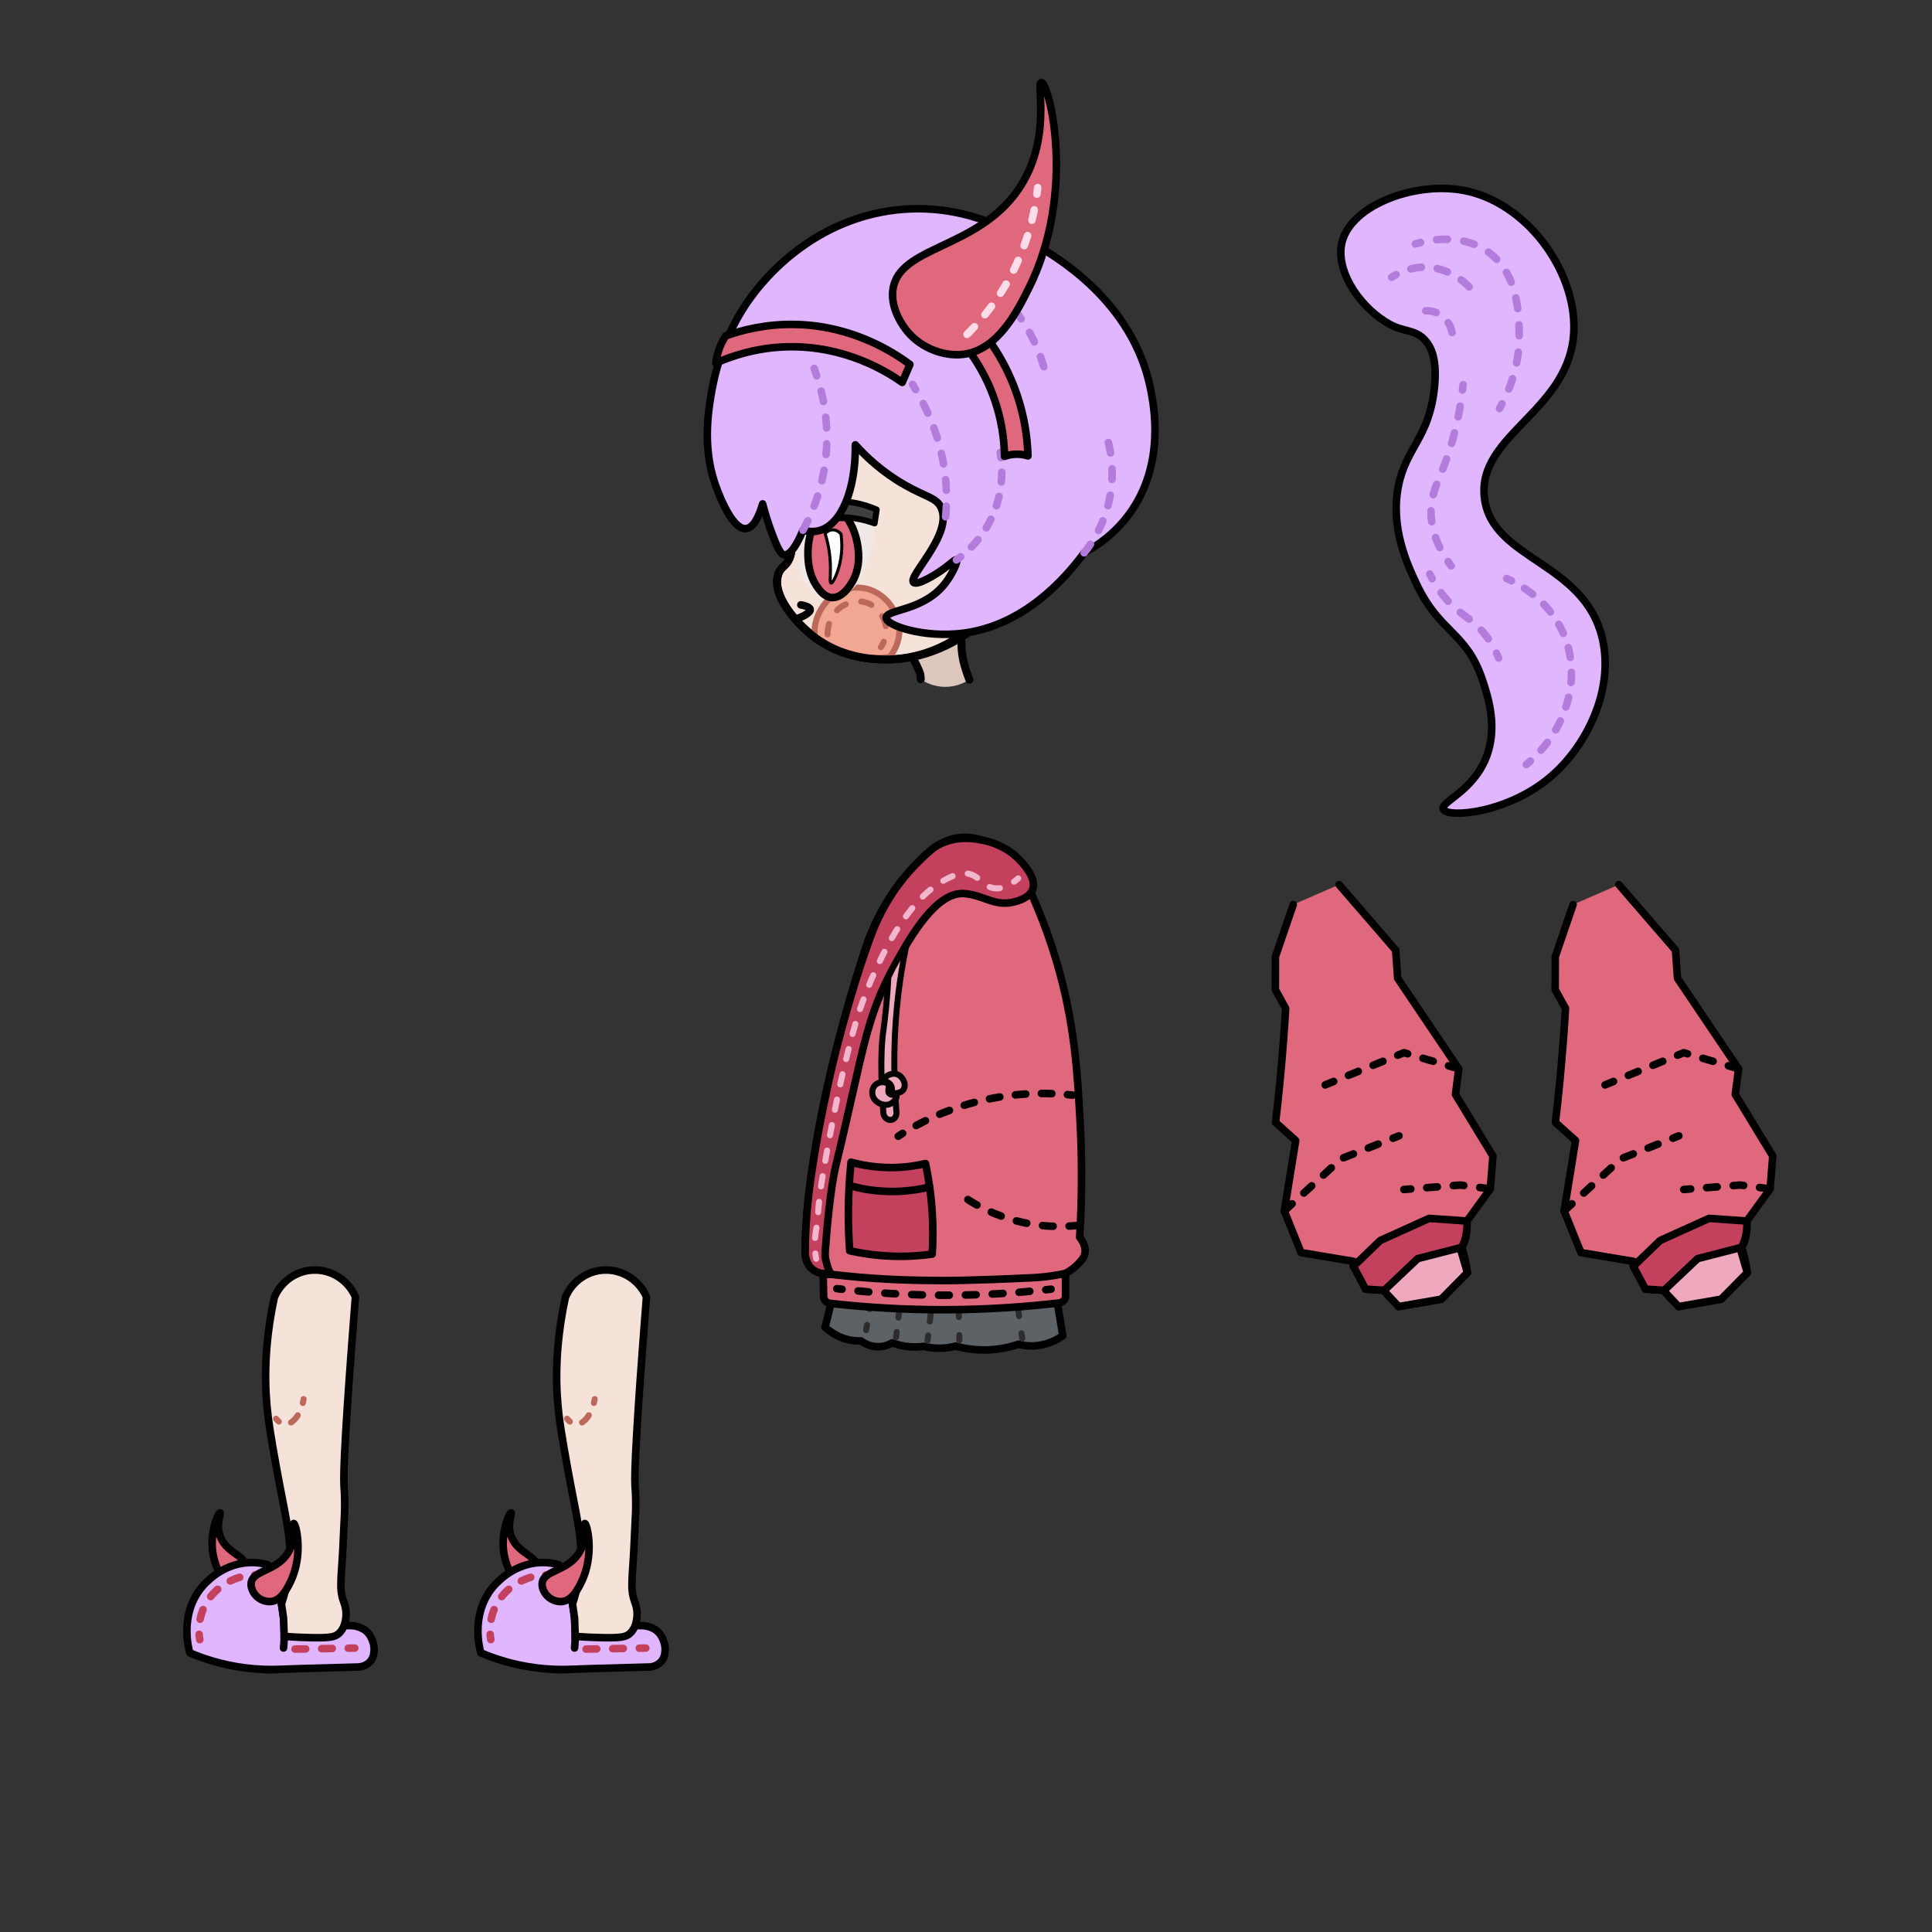 <?xml version="1.0" encoding="UTF-8"?>
<svg id="CharacterSide" xmlns="http://www.w3.org/2000/svg" viewBox="0 0 640 640">
  <rect x="0" y="0" width="640" height="640" fill="#333333" stroke="none"/>
  <defs>
    <style>
      .cls-1, .cls-2, .cls-3, .cls-4, .cls-5, .cls-6, .cls-7, .cls-8, .cls-9, .cls-10, .cls-11, .cls-12, .cls-13, .cls-14, .cls-15, .cls-16, .cls-17, .cls-18, .cls-19, .cls-20, .cls-21, .cls-22, .cls-23, .cls-24, .cls-25, .cls-26, .cls-27, .cls-28, .cls-29, .cls-30, .cls-31, .cls-32, .cls-33, .cls-34, .cls-35, .cls-36 {
        stroke-linecap: round;
        stroke-linejoin: round;
      }

      .cls-1, .cls-2, .cls-3, .cls-4, .cls-5, .cls-7, .cls-8, .cls-9, .cls-10, .cls-37, .cls-15, .cls-16, .cls-17, .cls-18, .cls-20, .cls-21, .cls-28, .cls-29, .cls-30, .cls-31, .cls-33, .cls-35, .cls-36 {
        stroke-width: 2.5px;
      }

      .cls-1, .cls-2, .cls-38, .cls-4, .cls-5, .cls-7, .cls-8, .cls-10, .cls-11, .cls-12, .cls-13, .cls-14, .cls-16, .cls-18, .cls-19, .cls-20, .cls-21, .cls-22, .cls-25, .cls-26, .cls-27, .cls-28, .cls-29, .cls-30, .cls-32, .cls-33, .cls-34, .cls-35, .cls-36 {
        fill: none;
      }

      .cls-1, .cls-29, .cls-30 {
        stroke: #c4415e;
      }

      .cls-2 {
        stroke-dasharray: 0 0 3.33 4.99;
      }

      .cls-2, .cls-4, .cls-5, .cls-8, .cls-28, .cls-35, .cls-36 {
        stroke: #b37bdb;
      }

      .cls-3, .cls-38, .cls-39, .cls-6, .cls-7, .cls-9, .cls-10, .cls-37, .cls-15, .cls-17, .cls-18, .cls-20, .cls-23, .cls-24, .cls-31, .cls-32 {
        stroke: #000;
      }

      .cls-3, .cls-24 {
        fill: #eeaabc;
      }

      .cls-38, .cls-39, .cls-37, .cls-40 {
        stroke-miterlimit: 10;
      }

      .cls-38, .cls-39, .cls-32 {
        stroke-width: 2.64px;
      }

      .cls-4, .cls-20, .cls-21, .cls-29, .cls-33, .cls-34 {
        stroke-dasharray: 0 0 3.52 5.29;
      }

      .cls-39, .cls-37 {
        fill: #f5e3d9;
      }

      .cls-5 {
        stroke-dasharray: 0 0 3.61 5.42;
      }

      .cls-6 {
        fill: #fff;
      }

      .cls-7 {
        stroke-dasharray: 0 0 3.56 5.34;
      }

      .cls-8 {
        stroke-dasharray: 0 0 3.22 4.83;
      }

      .cls-9 {
        fill: #e0687c;
      }

      .cls-10 {
        stroke-dasharray: 0 0 3.46 5.19;
      }

      .cls-11, .cls-12, .cls-13, .cls-14, .cls-19, .cls-40, .cls-22, .cls-23, .cls-24, .cls-25, .cls-26, .cls-27, .cls-34 {
        stroke-width: 2px;
      }

      .cls-11, .cls-40, .cls-22, .cls-34 {
        stroke: #bc695c;
      }

      .cls-41 {
        fill: #ddc7bc;
      }

      .cls-12 {
        stroke-dasharray: 0 0 3.1 4.64;
      }

      .cls-12, .cls-13, .cls-19, .cls-25, .cls-26 {
        stroke: #2d2b2c;
      }

      .cls-13 {
        stroke-dasharray: 0 0 3.16 4.74;
      }

      .cls-14 {
        stroke-dasharray: 0 0 3.44 5.16;
      }

      .cls-14, .cls-27 {
        stroke: #f2b6cf;
      }

      .cls-15 {
        fill: #dfb6ff;
      }

      .cls-16, .cls-21 {
        stroke: #7a94dd;
      }

      .cls-42 {
        fill: #efe8e6;
      }

      .cls-17 {
        fill: #c4415e;
      }

      .cls-40 {
        fill: #f1a791;
      }

      .cls-22 {
        stroke-dasharray: 0 0 3.3 4.4;
      }

      .cls-23 {
        fill: #3f3f3f;
      }

      .cls-25 {
        stroke-dasharray: 0 0 3.54 5.31;
      }

      .cls-26 {
        stroke-dasharray: 0 0 3.83 5.75;
      }

      .cls-28 {
        stroke-dasharray: 0 0 3.66 5.49;
      }

      .cls-30 {
        stroke-dasharray: 0 0 3.35 5.02;
      }

      .cls-31 {
        fill: #5d6266;
      }

      .cls-33 {
        stroke: #ffdce9;
      }

      .cls-36 {
        stroke-dasharray: 0 0 3.61 5.42;
      }
    </style>
  </defs>
  <path class="cls-41" d="M302.75,217.4l8.46-2.81c2.42-1.19,4.85-2.38,7.27-3.57-.05,3.27,.31,7.25,1.69,11.52,.29,.91,.61,1.77,.95,2.59-1.06,.7-3.99,2.44-8.12,2.4-4.08-.04-6.95-1.8-8-2.52-.02-.52-.07-1.08-.15-1.66-.36-2.49-1.26-4.5-2.11-5.96Z"/>
  <path class="cls-32" d="M302.17,217.53c1.59,2.96,2.58,5.23,2.69,5.83,.06,.29,.09,.58,.09,.58,.05,.44,.06,.82,.06,1.08"/>
  <path class="cls-32" d="M318.48,212.39c-.03,2.65,.28,4.76,.59,6.22,.36,1.7,.85,3.2,1.1,3.94,.35,1.05,.69,1.93,.95,2.59"/>
  <path class="cls-9" d="M177.68,518.84c-.09,1.53-1.36,2.67-1.64,2.91-1.3,1.11-3.13,1.4-4.51,1-2.59-.77-3.55-4.04-4.09-5.91-2.31-7.95,1.3-15.82,1.88-15.71,.42,.08-1.65,4.17,.28,8.42,2.31,5.09,8.28,5.87,8.08,9.28Z"/>
  <path class="cls-15" d="M189.12,552.99c1.41-.09,8.15-.31,26.2-.78,.48-.05,2.68-.33,4-2.16,.85-1.17,.94-2.43,1-3.17,.12-1.59-.32-2.81-.56-3.44-.14-.38-.53-1.42-1.28-2.33-1.82-2.24-4.76-2.55-5.56-2.61-10.01,.05-20.02,.1-30.04,.15-.17,4.77-.35,9.53-.52,14.3,1.15,.09,2.39,.15,3.71,.15,1.59,0,2.82-.08,3.04-.1Z"/>
  <path class="cls-15" d="M190.33,545.93c.75-7.55-.39-13.47-.97-16.03-1.07-4.67-2.68-8.55-4.23-11.57-1.54-.42-3.83-.86-6.58-.68-9.03,.58-14.59,7.24-15.41,8.25-7.39,9.13-4.17,20.58-3.85,21.63,4.59,1.95,10.76,4,18.24,4.96,4.31,.55,8.22,.64,11.6,.5"/>
  <g>
    <path class="cls-1" d="M162.59,543.15c-.07-.44-.16-1.04-.21-1.75"/>
    <path class="cls-30" d="M162.7,536.4c.24-1.17,.61-2.41,1.17-3.68,2.6-5.86,7.51-8.36,8.89-9.04,1.97-.97,3.87-1.48,5.52-1.73"/>
    <path class="cls-1" d="M180.78,521.73c.7-.02,1.29,0,1.76,.03"/>
  </g>
  <path class="cls-37" d="M187.29,429.77c-3.67,17.03-3.2,30.3-2.1,39.25,.69,5.6,2.35,14.9,3.85,22.81,2.61,13.69,4.3,20.18,2.96,29.63-.6,4.21-1.59,7.6-2.36,9.83,.23,1.58,.46,3.16,.69,4.74,.07,2.01,.15,4.02,.22,6.03,3.69,.29,6.81,.4,9.15,.44,5.99,.11,7.59-.22,8.89-1.33,1.9-1.63,2.25-4.21,2.37-5.04,.39-2.73-.48-4.92-.74-5.63-1.68-4.54-.54-8.23-.01-22.21,.16-4.21,.35-6.18,.39-8.76,.05-3.89-.19-6.75-.23-7.25-.28-4.32,.4-19.71,3.78-62.67-2.42-5.59-8.01-9.13-14-8.89-5.63,.23-10.66,3.77-12.86,9.05Z"/>
  <path class="cls-29" d="M194.15,546.28c6.59-.11,13.19-.22,19.78-.33"/>
  <g>
    <path class="cls-11" d="M187.86,469.96c.31,.4,.62,.71,.91,.96"/>
    <path class="cls-22" d="M192.81,471.21c1.23-.78,2.41-2.28,3.24-4.34"/>
    <path class="cls-11" d="M196.73,464.76c.1-.42,.19-.85,.27-1.29"/>
  </g>
  <path class="cls-9" d="M179.6,524.4c-.23,1.88,1.07,3.55,1.36,3.91,1.34,1.64,3.51,2.4,5.27,2.21,3.33-.36,5.21-4.13,6.29-6.29,4.58-9.17,1.92-19.57,1.19-19.56-.53,0,1.08,5.45-2.21,10.2-3.94,5.69-11.39,5.32-11.9,9.52Z"/>
  <path class="cls-9" d="M81.27,518.84c-.09,1.53-1.36,2.67-1.64,2.91-1.3,1.11-3.13,1.4-4.51,1-2.59-.77-3.55-4.04-4.09-5.91-2.31-7.95,1.3-15.82,1.88-15.71,.42,.08-1.65,4.17,.28,8.42,2.31,5.09,8.28,5.87,8.08,9.28Z"/>
  <path class="cls-15" d="M92.71,552.99c1.41-.09,8.15-.31,26.2-.78,.48-.05,2.68-.33,4-2.16,.85-1.17,.94-2.43,1-3.17,.12-1.59-.32-2.81-.56-3.44-.14-.38-.53-1.42-1.28-2.33-1.82-2.24-4.76-2.55-5.56-2.61-10.01,.05-20.02,.1-30.04,.15-.17,4.77-.35,9.53-.52,14.3,1.15,.09,2.39,.15,3.71,.15,1.59,0,2.82-.08,3.04-.1Z"/>
  <path class="cls-15" d="M93.92,545.93c.75-7.55-.39-13.47-.97-16.03-1.07-4.67-2.68-8.55-4.23-11.57-1.54-.42-3.83-.86-6.58-.68-9.03,.58-14.59,7.24-15.41,8.25-7.39,9.13-4.17,20.58-3.85,21.63,4.59,1.95,10.76,4,18.24,4.96,4.31,.55,8.22,.64,11.6,.5"/>
  <g>
    <path class="cls-1" d="M66.18,543.15c-.07-.44-.16-1.04-.21-1.75"/>
    <path class="cls-30" d="M66.29,536.4c.24-1.17,.61-2.41,1.17-3.68,2.6-5.86,7.51-8.36,8.89-9.04,1.97-.97,3.87-1.48,5.52-1.73"/>
    <path class="cls-1" d="M84.37,521.73c.7-.02,1.29,0,1.76,.03"/>
  </g>
  <path class="cls-37" d="M90.88,429.77c-3.67,17.03-3.2,30.3-2.1,39.25,.69,5.6,2.35,14.9,3.85,22.81,2.61,13.69,4.3,20.18,2.96,29.63-.6,4.21-1.59,7.6-2.36,9.83,.23,1.58,.46,3.16,.69,4.74,.07,2.01,.15,4.02,.22,6.03,3.69,.29,6.81,.4,9.15,.44,5.99,.11,7.59-.22,8.89-1.33,1.9-1.63,2.25-4.21,2.37-5.04,.39-2.73-.48-4.92-.74-5.63-1.68-4.54-.54-8.23-.01-22.21,.16-4.21,.35-6.18,.39-8.76,.05-3.89-.19-6.75-.23-7.25-.28-4.32,.4-19.71,3.78-62.67-2.42-5.59-8.01-9.13-14-8.89-5.63,.23-10.66,3.77-12.86,9.05Z"/>
  <path class="cls-29" d="M97.74,546.28c6.59-.11,13.19-.22,19.78-.33"/>
  <g>
    <path class="cls-11" d="M91.45,469.96c.31,.4,.62,.71,.91,.96"/>
    <path class="cls-22" d="M96.4,471.21c1.23-.78,2.41-2.28,3.24-4.34"/>
    <path class="cls-11" d="M100.32,464.76c.1-.42,.19-.85,.27-1.29"/>
  </g>
  <path class="cls-9" d="M83.19,524.4c-.23,1.88,1.07,3.55,1.36,3.91,1.34,1.64,3.51,2.4,5.27,2.21,3.33-.36,5.21-4.13,6.29-6.29,4.58-9.17,1.92-19.57,1.19-19.56-.53,0,1.08,5.45-2.21,10.2-3.94,5.69-11.39,5.32-11.9,9.52Z"/>
  <g>
    <path class="cls-31" d="M275.4,431.13c-.66,2.95-1.37,5.79-2.09,8.52,1.22,1.1,2.95,2.39,5.15,3.32,2.71,1.15,5.09,1.28,6.71,1.2,.96,.7,2.62,1.7,4.81,1.92,2.55,.26,4.54-.66,5.58-1.25,1.57,.58,3.5,1.1,5.72,1.28,1.76,.15,3.34,.06,4.69-.13,1.59,.4,3.55,.7,5.79,.63,1.81-.05,3.41-.34,4.78-.7,2.86,.79,6.53,1.42,10.79,1.25,3.95-.16,7.35-.96,10.05-1.87,1.87,.49,4.69,.9,8.05,.14,2.82-.63,5.07-1.87,6.64-2.94-2.21-13.45-4.43-26.9-6.64-40.35-1.87,.04-4,.23-6.31,.7-2.31,.47-4.37,1.12-6.17,1.83-2.66-.37-5.87-.51-9.49,0-2.37,.33-4.5,.89-6.38,1.52-1.03-.2-2.3-.33-3.76-.22-1.57,.13-2.91,.51-3.96,.91-1.3-.81-3-1.68-5.07-2.22-1.64-.43-3.12-.54-4.33-.52-1.06-.44-2.29-.82-3.69-1.04-2.8-.44-5.2-.05-6.96,.46-3.04-1-6.08-2-9.12-2.99-.86,9.33-2.34,19.64-4.79,30.54Z"/>
    <g>
      <path class="cls-19" d="M286.91,440.62c.11-.57,.21-1.15,.31-1.73"/>
      <path class="cls-25" d="M288.08,433.64c.29-1.94,.57-3.95,.82-6.04,.38-3.1,.67-6.07,.89-8.9"/>
      <path class="cls-19" d="M289.98,416.05c.04-.59,.08-1.18,.11-1.76"/>
    </g>
    <g>
      <path class="cls-19" d="M296.82,442.96c.07-.58,.15-1.16,.22-1.75"/>
      <path class="cls-13" d="M297.61,436.5c.08-.66,.15-1.32,.23-1.99,.75-6.54,1.39-12.96,1.95-19.24"/>
      <path class="cls-19" d="M299.99,412.91c.05-.59,.1-1.17,.15-1.75"/>
    </g>
    <g>
      <path class="cls-19" d="M307.23,444.11c.08-.57,.16-1.16,.24-1.74"/>
      <path class="cls-12" d="M308.03,437.75c.11-.98,.21-1.97,.31-2.98,.34-3.52,.58-6.91,.75-10.15"/>
      <path class="cls-19" d="M309.2,422.31c.02-.59,.05-1.18,.06-1.76"/>
    </g>
    <g>
      <path class="cls-19" d="M338.64,443.42c-.09-.58-.17-1.16-.26-1.74"/>
      <path class="cls-26" d="M337.58,435.99c-.26-1.94-.52-3.91-.77-5.91-.44-3.49-.83-6.91-1.19-10.26"/>
      <path class="cls-19" d="M335.32,416.95c-.06-.59-.12-1.17-.17-1.75"/>
    </g>
    <g>
      <path class="cls-19" d="M317.8,444.04c0-.58,0-1.17-.02-1.76"/>
      <path class="cls-19" d="M317.63,436.28c-.02-.59-.05-1.18-.08-1.76"/>
    </g>
  </g>
  <path class="cls-9" d="M302.19,287.72c-9.94,10.61-13.99,22.03-15.2,25.56,0,0-19.51,56.8-20.3,100.59-.03,1.64,.11,4.19,1.83,5.98,1.33,1.39,3.1,1.81,4.17,1.96,.05,2.44,.1,4.88,.15,7.31-.01,.13-.11,1.27,.77,2.06,.64,.58,1.4,.6,1.6,.6,11.51,1.29,24.45,2.14,38.59,2.08,13.47-.06,25.84-.94,36.89-2.22,.22-.01,.87-.08,1.47-.58,.55-.46,.75-1.03,.81-1.25v-8c2.13-1.13,3.58-2.45,4.54-3.5,.87-.96,1.48-1.64,1.78-2.67,.78-2.64-1.17-5.2-1.63-5.78,.92-15.38,.66-28.33,.15-37.93-.89-16.75-1.85-33.09-7.7-53.04-3.97-13.52-8.86-24.21-12.6-31.44-1-1.3-8.57-10.81-19.1-10.04-6.92,.51-11.53,5.3-16.21,10.3Z"/>
  <path class="cls-17" d="M275.24,422.13c-.26-.49-.53-1.05-.77-1.67-.3-.75-.51-1.45-.66-2.07,0,0,0,0,0,0-.4-1.24-.55-2.56-.44-3.96,1.48-20.58,3.47-28.16,3.47-28.16,9.32-38.23,9.64-48.76,19.86-67.15,4.91-8.84,13.47-23.88,22.81-23.11,6.78,.56,10.5,4.92,17.78,2.37,1.21-.42,3.92-1.41,4.79-3.76,1.24-3.36-2.11-7.25-3.6-8.98-5.03-5.84-11.95-7.15-13.77-7.47-2.33-.41-7.57-1.26-13,1.3-2.41,1.14-3.88,2.52-6.72,5.25-5.92,5.68-9.41,11.17-10.62,13.17-3.58,5.86-5.43,10.85-6.33,13.33-7.37,20.3-12.38,41.94-12.81,43.82-.57,2.48-4.3,18.93-6.52,34.47-1.23,8.66-1.75,15.32-1.93,21.49-.05,1.61-.06,2.94-.07,3.85,0,1.19,.36,3.06,1.41,4.53,2.1,2.94,6.53,2.8,7.13,2.77Z"/>
  <g>
    <path class="cls-27" d="M270.36,416.98c-.08-.44-.18-1.03-.26-1.74"/>
    <path class="cls-14" d="M270,410.09c.11-1.37,.29-2.35,.36-2.77,1.14-6.36-.19-5.84,3.78-27,2.33-12.44,4.31-22.99,8.22-37.56,0,0,.26-.98,.49-1.8,5.15-18.69,14.14-32.81,14.14-32.81,5.77-9.07,10.18-12.94,13.93-15.41,6.12-4.03,9.17-3.48,10.07-3.26,3.7,.9,4.69,4.21,8.3,4.74,1.56,.23,3.07-.15,4.44-.8"/>
    <path class="cls-27" d="M335.92,292.07c.49-.36,.94-.74,1.36-1.11"/>
  </g>
  <path class="cls-18" d="M272.7,421.82c1.74,.22,4.23,.52,7.22,.83,13.59,1.4,23.87,1.49,32.44,1.56,0,0,8.98,.06,29.44-.93,1.24-.06,3.9-.2,7.33-.74,1.68-.26,3.02-.54,3.83-.72"/>
  <g>
    <path class="cls-18" d="M277.2,426.87c.58,.07,1.16,.14,1.75,.21"/>
    <path class="cls-7" d="M284.25,427.64c9.45,.92,19.81,1.48,30.97,1.41,10.25-.06,19.8-.64,28.56-1.52"/>
    <path class="cls-18" d="M346.43,427.25c.59-.06,1.17-.13,1.75-.2"/>
  </g>
  <path class="cls-20" d="M357.66,405.87c-4.99,.59-13.33,.91-22.96-2-7.05-2.13-12.42-5.27-16-7.78"/>
  <g>
    <path class="cls-18" d="M297.53,376.4c.47-.3,.96-.62,1.48-.95"/>
    <path class="cls-10" d="M303.5,372.84c6.66-3.62,16.04-7.58,27.82-9.48,7.48-1.21,14.19-1.3,19.7-.96"/>
    <path class="cls-18" d="M353.61,362.6c.6,.05,1.18,.11,1.75,.17"/>
  </g>
  <path class="cls-17" d="M281.92,385c-.52,5.02-.86,10.52-.89,16.44-.02,4.57,.15,8.87,.44,12.89,3.75,.84,8.32,1.56,13.56,1.78,5.29,.22,9.95-.13,13.78-.67,.26-4.11,.31-8.73,0-13.78-.38-6.1-1.23-11.55-2.22-16.22-2.91,.69-6.6,1.28-10.89,1.33-5.63,.06-10.35-.84-13.78-1.78Z"/>
  <path class="cls-17" d="M281.93,392.89c3.13,.84,7.21,1.63,12,1.78,5.71,.18,10.52-.62,14.03-1.47"/>
  <g>
    <path class="cls-24" d="M300.25,313.04c-.61,2.9-1.16,5.88-1.64,8.94-2.68,16.85-2.82,32.45-1.67,46.22,.24,1.31-.54,2.51-1.55,2.76-1.17,.29-2.64-.68-2.76-2.26-.52-6.64-1.22-18.73,0-27.38,.58-4.16,1.28-10.16,1.62-17.56,.85-1.85,1.85-3.81,3-5.85,1-1.76,2.01-3.38,3.01-4.87Z"/>
    <path class="cls-24" d="M292.91,357.56c-.04-.89,2.37-2.4,4.33-1.67,1.93,.72,3.16,3.52,2,5.11-.75,1.02-2.38,1.41-4,.89,.2-.57,.34-1.33,.06-2.06-.57-1.46-2.36-1.52-2.39-2.28Z"/>
    <path class="cls-24" d="M294.13,359.12c-.71-.88-2.84-.9-4.11,.22-1.1,.97-1.22,2.51-.94,3.56,.59,2.24,3.35,3.57,5.39,2.94,1.66-.51,2.85-2.31,2.5-2.94-.31-.57-1.68,.11-2.4-.67-.78-.84,.28-2.22-.43-3.11Z"/>
  </g>
  <g>
    <path class="cls-16" d="M461.88,426.79c2.2-1.74,5.3-3.83,9.33-5.56,4.71-2.02,8.96-2.8,12-3.11"/>
    <g>
      <path class="cls-9" d="M428.41,299.65c-1.97,5.75-3.94,11.51-5.91,17.26,0,3.64-.02,7.28-.02,10.92,1.14,2.07,2.27,4.15,3.41,6.22-.19,3.3-.42,6.64-.67,10-.71,9.52-1.61,18.79-2.67,27.78l6.67,6c-1.26,7.78-2.52,15.56-3.78,23.33,1.85,4.59,3.7,9.19,5.56,13.78,5.79,.97,11.58,1.93,17.37,2.9-.07,.2-.28,.87,0,1.66,.23,.66,.68,1.03,.87,1.16,1.05,2.13,2.09,4.26,3.14,6.39,2.19,.14,4.38,.28,6.56,.42,.21,.56,.83,1.96,2.34,3.05,1.5,1.09,3.03,1.24,3.62,1.27,3.09-.6,5.6-1.43,7.44-2.15,2.44-.96,7.02-2.81,11.45-6.95,.63-.59,1.13-1.1,1.47-1.47,.08-1.23,.07-2.77-.2-4.5-.2-1.34-.51-2.52-.84-3.5,.27-.45,.64-1.14,.96-2.03,.52-1.48,.61-2.75,.71-4.3,.04-.63,.07-1.44,.05-2.4,2.58-3.55,5.15-7.1,7.73-10.65l.88-10.88c-4.14-6.8-8.27-13.6-12.41-20.4,.36-2.83,.72-5.66,1.08-8.49-6.74-10-13.48-20-20.22-30l-.67-9.33c-6.25-7.23-12.5-14.46-18.75-21.69"/>
      <path class="cls-17" d="M448.35,419.49c2.95-2.85,5.91-5.7,8.86-8.55,5.41-2.44,10.81-4.89,16.22-7.33,4.16,.29,8.33,.58,12.49,.87,.1,1.12,.12,2.68-.24,4.51-.36,1.81-.97,3.24-1.48,4.23,.48,1.45,.94,3.08,1.31,4.87,.26,1.24,.45,2.42,.59,3.52-2.89,2.93-5.78,5.85-8.67,8.78l-14.11,2.44c-1.47-1.79-2.94-3.58-4.4-5.37-2.19-.14-4.38-.28-6.56-.42-1.33-2.52-2.67-5.03-4-7.55Z"/>
      <path class="cls-3" d="M458.4,427.58c3.75-3.55,7.5-7.1,11.25-10.65,4.68-1.2,9.36-2.4,14.04-3.6,.8,2.75,1.61,5.51,2.41,8.26-2.89,2.93-5.78,5.85-8.67,8.78l-14.11,2.44c-1.64-1.75-3.28-3.49-4.92-5.24Z"/>
      <path class="cls-20" d="M425.43,401.16l18.89-17.33c6.37-2.52,12.74-5.04,19.11-7.56"/>
      <path class="cls-20" d="M493.65,393.82c-3.31-.42-6.62-.84-9.93-1.26-6.22,.49-12.44,.99-18.67,1.48"/>
      <path class="cls-20" d="M483.21,354.05c-6.05-1.78-12.1-3.56-18.15-5.33-8.69,3.56-17.38,7.11-26.07,10.67"/>
    </g>
  </g>
  <g>
    <path class="cls-16" d="M554.59,426.79c2.2-1.74,5.3-3.83,9.33-5.56,4.71-2.02,8.96-2.8,12-3.11"/>
    <g>
      <path class="cls-9" d="M521.11,299.65c-1.97,5.75-3.94,11.51-5.91,17.26,0,3.64-.02,7.28-.02,10.92,1.14,2.07,2.27,4.15,3.41,6.22-.19,3.3-.42,6.64-.67,10-.71,9.52-1.61,18.79-2.67,27.78l6.67,6c-1.26,7.78-2.52,15.56-3.78,23.33,1.85,4.59,3.7,9.19,5.56,13.78,5.79,.97,11.58,1.93,17.37,2.9-.07,.2-.28,.87,0,1.66,.23,.66,.68,1.03,.87,1.16,1.05,2.13,2.09,4.26,3.14,6.39,2.19,.14,4.38,.28,6.56,.42,.21,.56,.83,1.96,2.34,3.05,1.5,1.09,3.03,1.24,3.62,1.27,3.09-.6,5.6-1.43,7.44-2.15,2.44-.96,7.02-2.81,11.45-6.95,.63-.59,1.13-1.1,1.47-1.47,.08-1.23,.07-2.77-.2-4.5-.2-1.34-.51-2.52-.84-3.5,.27-.45,.64-1.14,.96-2.03,.52-1.48,.61-2.75,.71-4.3,.04-.63,.07-1.44,.05-2.4,2.58-3.55,5.15-7.1,7.73-10.65l.88-10.88c-4.14-6.8-8.27-13.6-12.41-20.4,.36-2.83,.72-5.66,1.08-8.49-6.74-10-13.48-20-20.22-30l-.67-9.33c-6.25-7.23-12.5-14.46-18.75-21.69"/>
      <path class="cls-17" d="M541.06,419.49c2.95-2.85,5.91-5.7,8.86-8.55,5.41-2.44,10.81-4.89,16.22-7.33,4.16,.29,8.33,.58,12.49,.87,.1,1.12,.12,2.68-.24,4.51-.36,1.81-.97,3.24-1.48,4.23,.48,1.45,.94,3.08,1.31,4.87,.26,1.24,.45,2.42,.59,3.52-2.89,2.93-5.78,5.85-8.67,8.78l-14.11,2.44c-1.47-1.79-2.94-3.58-4.4-5.37-2.19-.14-4.38-.28-6.56-.42-1.33-2.52-2.67-5.03-4-7.55Z"/>
      <path class="cls-3" d="M551.11,427.58c3.75-3.55,7.5-7.1,11.25-10.65,4.68-1.2,9.36-2.4,14.04-3.6,.8,2.75,1.61,5.51,2.41,8.26-2.89,2.93-5.78,5.85-8.67,8.78l-14.11,2.44c-1.64-1.75-3.28-3.49-4.92-5.24Z"/>
      <path class="cls-20" d="M518.14,401.16l18.89-17.33c6.37-2.52,12.74-5.04,19.11-7.56"/>
      <path class="cls-20" d="M586.36,393.82c-3.31-.42-6.62-.84-9.93-1.26-6.22,.49-12.44,.99-18.67,1.48"/>
      <path class="cls-20" d="M575.92,354.05c-6.05-1.78-12.1-3.56-18.15-5.33-8.69,3.56-17.38,7.11-26.07,10.67"/>
    </g>
  </g>
  <g>
    <path class="cls-15" d="M444.33,81.4c1.93-12.91,23.68-21.38,40.3-18.37,20.86,3.77,37.31,26.36,36.74,46.22-.77,26.82-32.18,34.51-29.63,55.7,2.49,20.67,33.29,20.99,39.11,46.81,3.8,16.87-5.22,35.01-16.59,45.04-14.44,12.73-34.84,14.28-36.15,11.26-1.05-2.41,9.73-5.75,14.22-17.19,3.86-9.84,.73-19.71-1.19-25.48-5.4-16.28-14.14-15.47-21.93-32-2.94-6.24-8.78-18.63-5.93-32.59,2.58-12.6,10.05-15.76,11.85-32,1.07-9.66-1-13.76-2.96-16-3.25-3.71-7.1-2.8-11.78-5.36-9.04-4.94-17.52-16.37-16.07-26.05Z"/>
    <g>
      <path class="cls-35" d="M468.88,80.81c.35-.11,.93-.29,1.69-.48"/>
      <path class="cls-5" d="M475.9,79.4c4.77-.45,11.11-.03,16.68,3.78,10.51,7.19,10.61,21.17,10.67,27.85,.07,8.54-2.26,15.54-4.47,20.32"/>
      <path class="cls-35" d="M497.58,133.79c-.3,.56-.58,1.08-.85,1.54"/>
    </g>
    <g>
      <path class="cls-35" d="M484.67,127.43c-.06,.59-.13,1.17-.2,1.75"/>
      <path class="cls-36" d="M483.7,134.55c-1.41,8.39-3.5,14.96-5.34,19.74-2.23,5.78-4.33,9.58-4.31,15.4,.02,5.54,1.95,10.32,4.19,14.09"/>
      <path class="cls-35" d="M479.7,186.05c.35,.5,.69,.98,1.03,1.42"/>
    </g>
    <g>
      <path class="cls-35" d="M499.1,191.63c.37,.16,.91,.41,1.59,.75"/>
      <path class="cls-2" d="M505.01,194.88c4.65,3.1,10.62,8.47,13.65,16.89,4.61,12.79,.72,27.86-9.89,38.6"/>
      <path class="cls-35" d="M506.95,252.1c-.43,.39-.88,.78-1.33,1.15"/>
    </g>
    <g>
      <path class="cls-35" d="M473.62,190.14c.26,.54,.53,1.07,.81,1.57"/>
      <path class="cls-28" d="M477.37,196.34c1.2,1.61,2.36,2.89,3.36,3.88,3.75,3.72,6.31,4.53,9.78,8.3,1.69,1.84,2.98,3.71,3.97,5.43"/>
      <path class="cls-35" d="M495.74,216.38c.27,.58,.5,1.12,.7,1.61"/>
    </g>
    <path class="cls-4" d="M486.66,95.03c-.98-1.03-6.55-6.68-15.11-6.52-5.12,.1-8.86,2.23-10.54,3.34"/>
    <path class="cls-4" d="M481.03,110.14c-.1-.53-.88-4.32-4.44-6.22-2.29-1.22-4.51-1.01-5.33-.89"/>
  </g>
  <g>
    <path class="cls-39" d="M257.79,166.88c.29,7.27,6.03,11.62,3.87,17.72-1.11,3.13-2.9,2.79-3.85,5.63-2.32,6.94,5.94,16.24,11.85,20.74,8.85,6.74,18.42,7.29,21.93,7.45,11.44,.5,20.02-3.81,23.7-5.97,14.09-16.62,14.29-39.93,2.07-54.22-14.17-16.58-41.87-17.3-52.74-6.22-1.28,1.31-7.14,7.27-6.83,14.88Z"/>
    <path class="cls-40" d="M297.93,208.69c.1,4.32-2.13,7.57-3.17,8.89-2.7,.44-7.7,.88-13.57-.82-5.39-1.56-9.14-4.23-11.2-5.94-.11-.59-.19-1.31-.16-2.13,.17-5.59,5.15-14.05,14.05-14.05,8.36,0,13.89,7.46,14.05,14.05Z"/>
    <path class="cls-34" d="M274.14,210.15c-.01-.45-.09-5.85,4.33-9,.58-.41,4.34-2.99,8.78-1.44,4.94,1.72,6.05,6.93,6.11,7.22,.76,3.85-1.14,6.83-1.56,7.44"/>
    <path class="cls-38" d="M257.79,166.88c.29,7.27,6.03,11.62,3.87,17.72-1.11,3.13-2.9,2.79-3.85,5.63-2.32,6.94,5.94,16.24,11.85,20.74,8.8,6.7,18.37,7.28,21.93,7.45,15.61,.76,27.04-7.2,30.9-10.17,8.73-17.32,6.57-37.41-5.12-50.02-14.64-15.78-41.86-17.31-52.74-6.22-1.28,1.31-7.14,7.27-6.83,14.88Z"/>
    <path class="cls-42" d="M265.18,174.28c-.56,1.6-1.47,4.81-1.21,8.87,.09,1.42,.49,7.55,4.52,11.61,3.14,3.17,7.22,3.83,10.45,2.61,6.8-2.55,9.14-12.8,9.85-15.92,.75-3.3,.9-6.17,.9-8.09-3-1.12-7.5-2.3-12.97-1.98-4.84,.28-8.79,1.64-11.56,2.9Z"/>
    <path class="cls-9" d="M270.25,172.45c-.96,1.81-2.05,4.5-2.45,7.96-.23,2.01-.73,8.67,2.71,13.7,.87,1.26,2.38,3.48,4.73,3.81,4.42,.63,7.55-6.01,7.74-6.42,2.67-5.84,.91-12.23,.5-13.7-.84-3.06-2.15-5.19-3.02-6.39-1.45-.05-3.03-.02-4.72,.13-2.01,.18-3.85,.51-5.49,.91Z"/>
    <path class="cls-23" d="M263.98,173.76c-.24-.68,3.29-3.59,5.43-4.96,3.17-2.02,9.76-4.76,21.01,0-.23,1.52-.47,3.04-.7,4.57-3.77-1.36-6.97-1.81-9.25-1.96-6.02-.38-11.19,1.01-11.76,1.17-2.74,.76-4.56,1.64-4.72,1.17Z"/>
    <path class="cls-6" d="M278.6,176.92c-.2-.24-1.33-1.54-2.99-1.39-1.19,.11-2,.91-2.28,1.22,.6,1.9,1.35,4.79,1.64,8.39,.39,4.81-.27,7.79,.29,8.01,.68,.26,2.57-3.81,3.28-8.24,.53-3.28,.32-6.12,.05-7.99Z"/>
    <path class="cls-18" d="M263.55,205.03c.23-.06,.57-.15,.98-.29,1.49-.53,4-1.81,3.87-2.85-.13-.97-2.56-1.42-3.11-1.51"/>
  </g>
  <path class="cls-21" d="M339.52,96.98c4.87,2.54,18.5,10.45,26.67,27.26,10.34,21.28,4.37,41.28,2.96,45.63"/>
  <path class="cls-21" d="M350.19,129.58c3.31,7.84,7.17,19.95,7.11,34.96-.02,6.51-.78,12.29-1.78,17.19"/>
  <g>
    <path class="cls-15" d="M235.15,133.35c-1.97,12.85-.08,21.41,1.56,26.44,.25,.77,5.28,15.88,10.44,15.33,2.63-.28,4.41-4.52,5.48-8.2,.73,2.85,1.86,6.68,3.59,11.09,1.85,4.72,2.65,5.65,3.56,5.78,2.77,.38,5.78-7.04,6.22-8.16,2.24,.62,3.99,.51,5.34,.16,7.28-1.91,12.17-13.35,12-28.44,3.38,3.77,8.74,8.95,16.44,13.33,7.1,4.05,10.44,4.15,12,7.56,3.99,8.73-11.25,22.77-9.14,24.7,1.18,1.08,7.02-2.34,10.19-4.68,2.22-1.64,3.6-3.08,4-2.78,.6,.46-1.35,4.5-3.33,7.22-7.25,9.94-19.89,8.97-19.95,11.98-.05,2.48,12.36,6.72,25.41,5.09,20.05-2.51,33.69-17.85,40.19-26.64,4.13-2.24,10.16-6.26,15.11-13.11,11.8-16.35,7.96-35.72,6.89-41.11-5.82-29.38-31.97-44.3-38.74-48.16-7.67-4.37-23.87-13.72-45.71-11.17-25.49,2.97-40.64,20.02-44.44,24.44-13.21,15.35-15.95,31.73-17.11,39.33Z"/>
    <g>
      <path class="cls-35" d="M316.83,185.48c.42-.3,.89-.65,1.41-1.06"/>
      <path class="cls-8" d="M321.81,181.19c2.24-2.31,4.64-5.4,6.55-9.39,3.31-6.89,3.7-13.41,3.44-17.78"/>
      <path class="cls-35" d="M331.59,151.61c-.09-.69-.18-1.27-.26-1.74"/>
    </g>
    <path class="cls-4" d="M265.99,175.64c2.61-4.75,5.89-12.11,7.26-21.62,2.1-14.51-1.36-26.18-3.56-32"/>
    <path class="cls-4" d="M307.36,83.57c4.92,1.36,15.11,4.88,24.38,14.13,11.07,11.05,14.23,23.67,15.19,28.62"/>
    <path class="cls-4" d="M313.25,171.2c.25-2.61,.35-5.38,.26-8.31-.49-15.45-6.35-27.71-11.22-35.55"/>
  </g>
  <path class="cls-4" d="M359.15,183.13c2.38-2.98,7.02-9.61,8.67-19.33,1.76-10.4-.85-18.65-2.22-22.22"/>
  <path class="cls-9" d="M308.17,103.42c4.3,3.17,12.19,9.87,17.96,21.14,5.69,11.12,6.55,21.3,6.63,26.63,.84-.31,2.11-.67,3.67-.73,1.76-.07,3.19,.28,4.09,.57-.16-5.98-1.23-16.94-7.26-28.97-5.94-11.85-13.92-19.2-18.58-22.91-.74,.06-2.34,.3-3.95,1.41-1.44,.99-2.2,2.21-2.55,2.86Z"/>
  <path class="cls-9" d="M237.12,120.27c5.23-2.32,13.53-5.18,23.97-5.39,18.93-.38,32.64,8.19,37.78,11.8,.85-1.99,1.71-3.97,2.56-5.96-5.38-3.98-18.83-12.77-37.69-13.24-9.87-.25-17.95,1.86-23.36,3.8-.6,.93-1.23,2.06-1.79,3.41-.88,2.13-1.28,4.08-1.47,5.59Z"/>
  <path class="cls-9" d="M295.76,96.08c-.8,6.55,3.72,12.38,4.74,13.63,4.68,5.71,12.22,8.37,18.37,7.7,11.61-1.26,18.17-14.4,21.93-21.93,15.95-31.96,6.69-68.19,4.15-68.15-1.84,.03,3.78,18.98-7.7,35.56-13.74,19.83-39.69,18.54-41.48,33.19Z"/>
  <path class="cls-33" d="M320.35,110.76c3.96-3.9,8.59-9.27,12.74-16.3,7.47-12.67,9.84-24.74,10.67-32.3"/>
</svg>